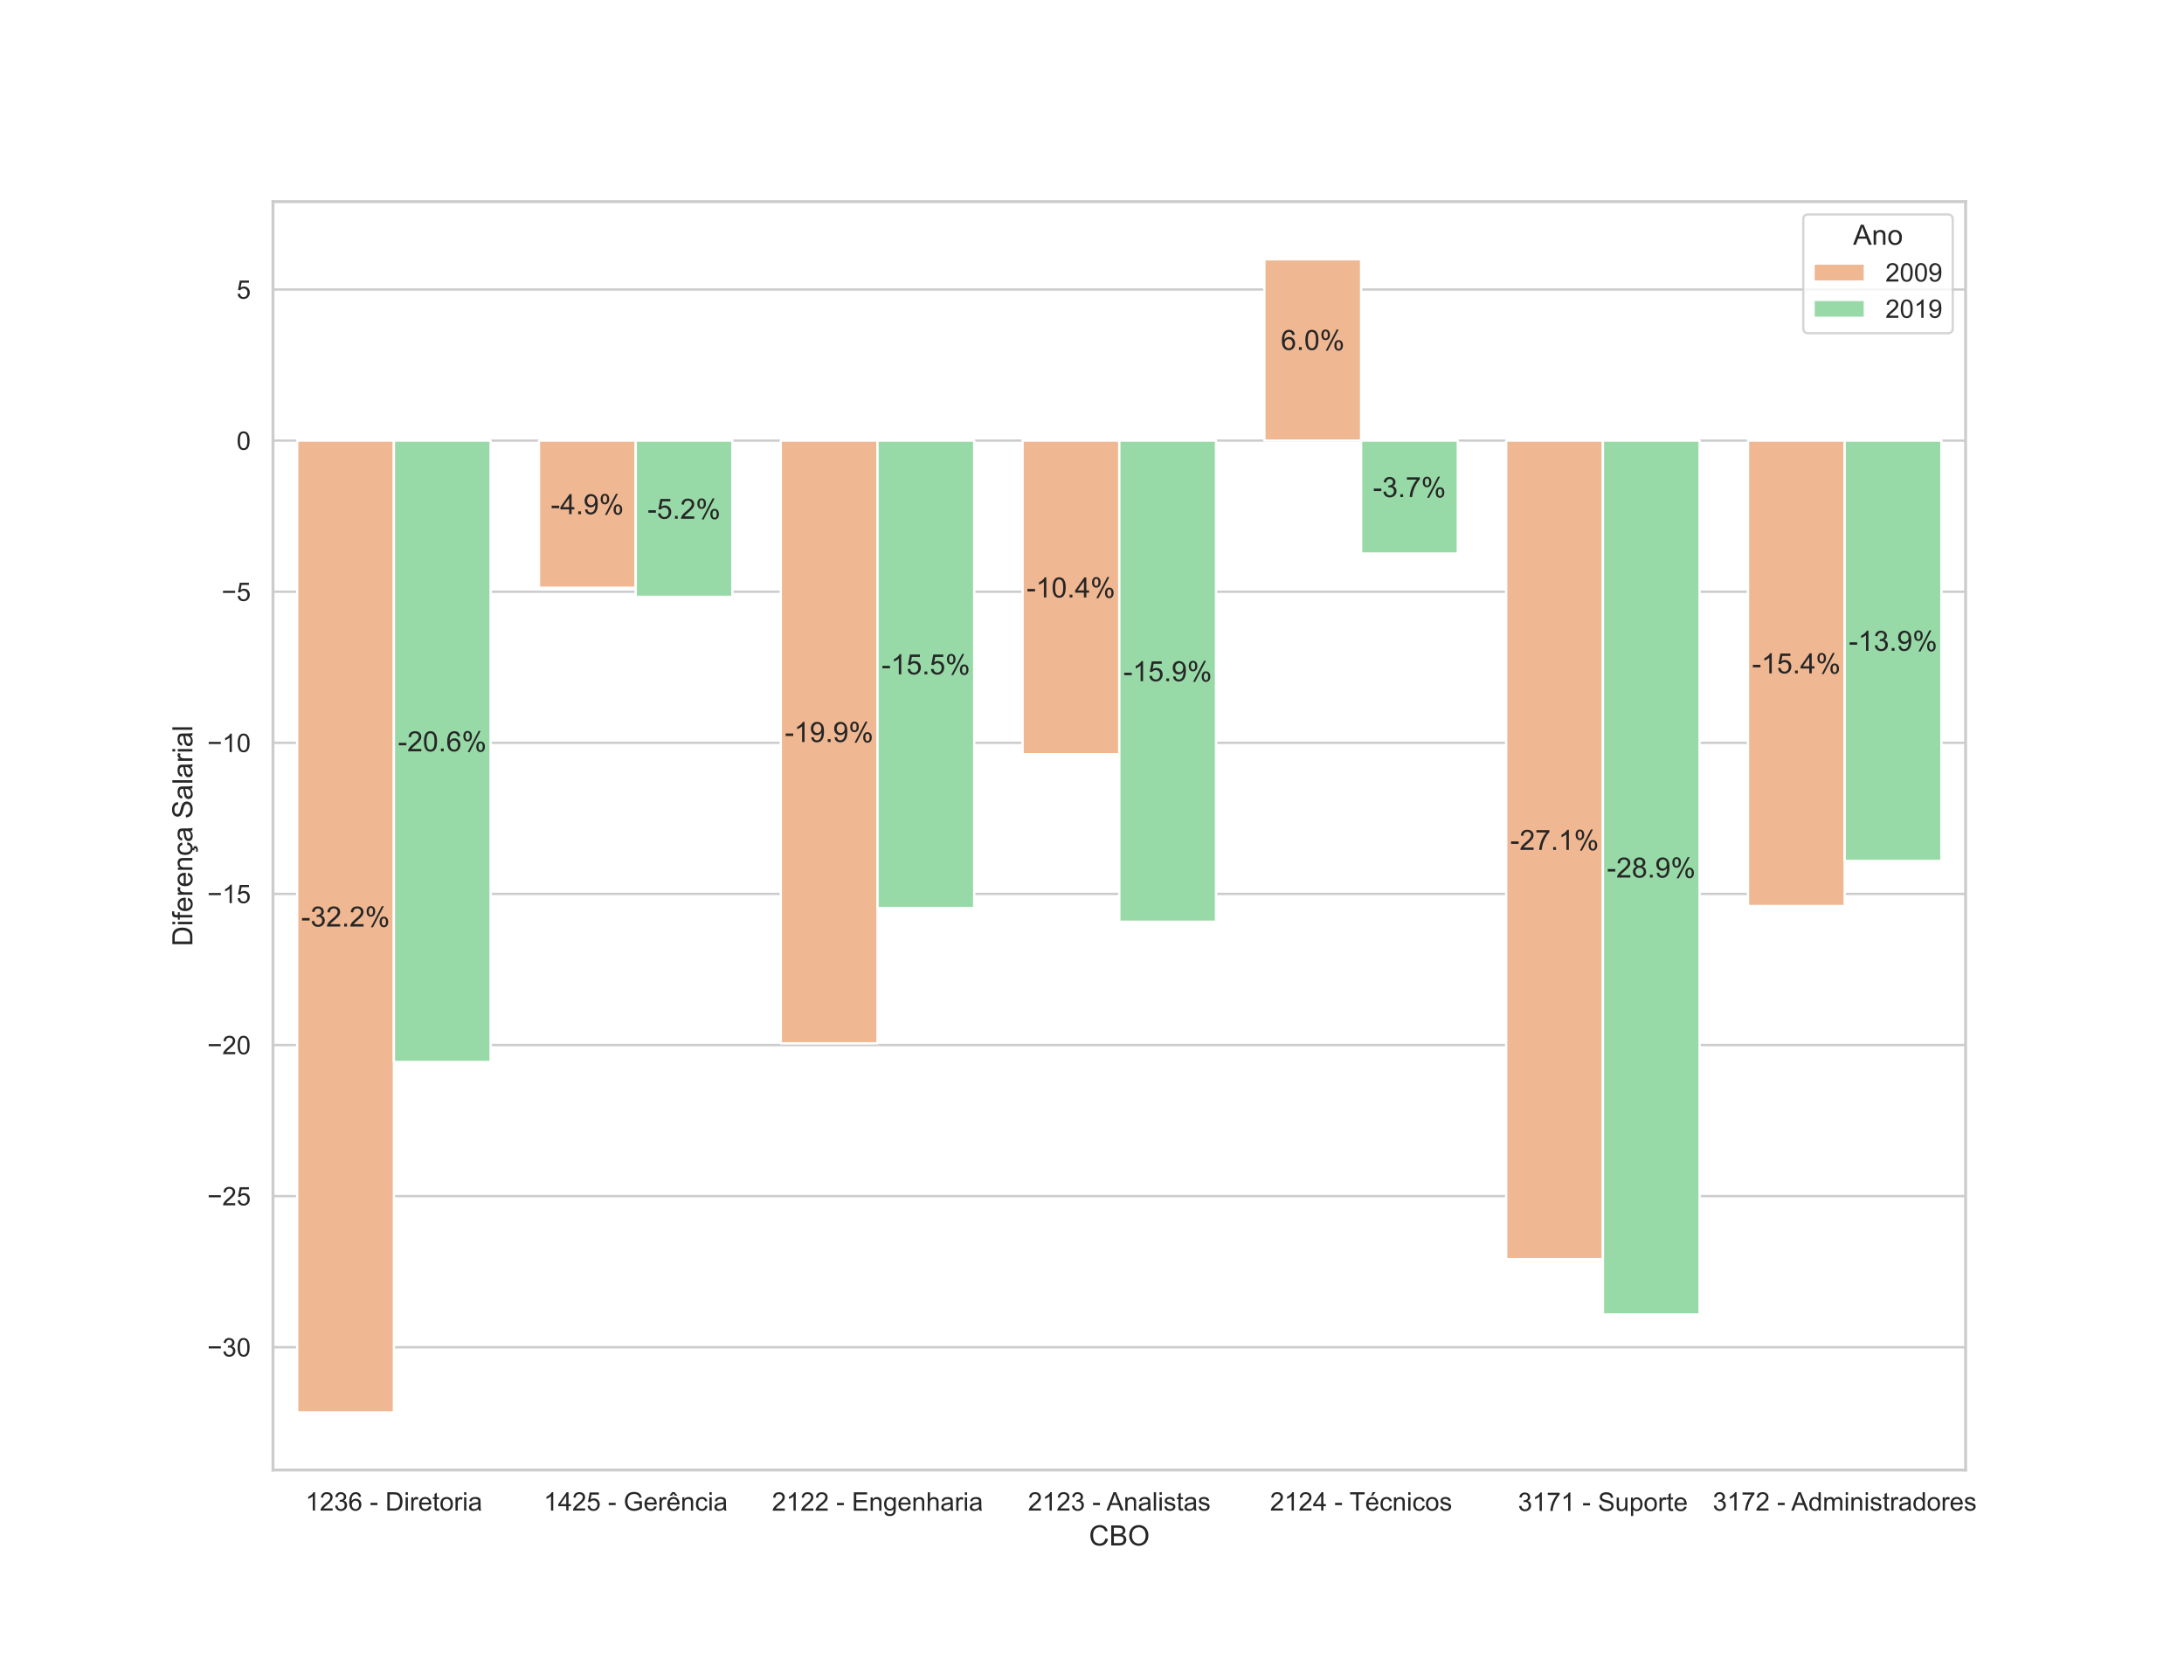 <?xml version="1.0" encoding="utf-8" standalone="no"?>
<!DOCTYPE svg PUBLIC "-//W3C//DTD SVG 1.1//EN"
  "http://www.w3.org/Graphics/SVG/1.1/DTD/svg11.dtd">
<!-- Created with matplotlib (https://matplotlib.org/) -->
<svg height="720pt" version="1.1" viewBox="0 0 936 720" width="936pt" xmlns="http://www.w3.org/2000/svg" xmlns:xlink="http://www.w3.org/1999/xlink">
 <defs>
  <style type="text/css">*{stroke-linecap:butt;stroke-linejoin:round;}</style>
 </defs>
 <g id="figure_1">
  <g id="patch_1">
   <path d="M 0 720 
L 936 720 
L 936 0 
L 0 0 
z
" style="fill:#ffffff;"/>
  </g>
  <g id="axes_1">
   <g id="patch_2">
    <path d="M 117 630 
L 842.4 630 
L 842.4 86.4 
L 117 86.4 
z
" style="fill:#ffffff;"/>
   </g>
   <g id="matplotlib.axis_1">
    <g id="xtick_1">
     <g id="text_1">
      <!-- 1236 - Diretoria -->
      <g style="fill:#262626;" transform="translate(130.911 647.374)scale(0.11 -0.11)">
       <defs>
        <path d="M 37.25 0 
L 28.469 0 
L 28.469 56 
Q 25.297 52.984 20.141 49.953 
Q 14.984 46.922 10.891 45.406 
L 10.891 53.906 
Q 18.266 57.375 23.781 62.297 
Q 29.297 67.234 31.594 71.875 
L 37.25 71.875 
z
" id="ArialMT-49"/>
        <path d="M 50.344 8.453 
L 50.344 0 
L 3.031 0 
Q 2.938 3.172 4.047 6.109 
Q 5.859 10.938 9.828 15.625 
Q 13.812 20.312 21.344 26.469 
Q 33.016 36.031 37.109 41.625 
Q 41.219 47.219 41.219 52.203 
Q 41.219 57.422 37.469 61 
Q 33.734 64.594 27.734 64.594 
Q 21.391 64.594 17.578 60.781 
Q 13.766 56.984 13.719 50.25 
L 4.688 51.172 
Q 5.609 61.281 11.656 66.578 
Q 17.719 71.875 27.938 71.875 
Q 38.234 71.875 44.234 66.156 
Q 50.25 60.453 50.25 52 
Q 50.25 47.703 48.484 43.547 
Q 46.734 39.406 42.656 34.812 
Q 38.578 30.219 29.109 22.219 
Q 21.188 15.578 18.938 13.203 
Q 16.703 10.844 15.234 8.453 
z
" id="ArialMT-50"/>
        <path d="M 4.203 18.891 
L 12.984 20.062 
Q 14.5 12.594 18.141 9.297 
Q 21.781 6 27 6 
Q 33.203 6 37.469 10.297 
Q 41.75 14.594 41.75 20.953 
Q 41.75 27 37.797 30.922 
Q 33.844 34.859 27.734 34.859 
Q 25.25 34.859 21.531 33.891 
L 22.516 41.609 
Q 23.391 41.5 23.922 41.5 
Q 29.547 41.5 34.031 44.422 
Q 38.531 47.359 38.531 53.469 
Q 38.531 58.297 35.25 61.469 
Q 31.984 64.656 26.812 64.656 
Q 21.688 64.656 18.266 61.422 
Q 14.844 58.203 13.875 51.766 
L 5.078 53.328 
Q 6.688 62.156 12.391 67.016 
Q 18.109 71.875 26.609 71.875 
Q 32.469 71.875 37.391 69.359 
Q 42.328 66.844 44.938 62.5 
Q 47.562 58.156 47.562 53.266 
Q 47.562 48.641 45.062 44.828 
Q 42.578 41.016 37.703 38.766 
Q 44.047 37.312 47.562 32.688 
Q 51.078 28.078 51.078 21.141 
Q 51.078 11.766 44.234 5.25 
Q 37.406 -1.266 26.953 -1.266 
Q 17.531 -1.266 11.297 4.344 
Q 5.078 9.969 4.203 18.891 
z
" id="ArialMT-51"/>
        <path d="M 49.75 54.047 
L 41.016 53.375 
Q 39.844 58.547 37.703 60.891 
Q 34.125 64.656 28.906 64.656 
Q 24.703 64.656 21.531 62.312 
Q 17.391 59.281 14.984 53.469 
Q 12.594 47.656 12.5 36.922 
Q 15.672 41.75 20.266 44.094 
Q 24.859 46.438 29.891 46.438 
Q 38.672 46.438 44.844 39.969 
Q 51.031 33.5 51.031 23.25 
Q 51.031 16.5 48.125 10.719 
Q 45.219 4.938 40.141 1.859 
Q 35.062 -1.219 28.609 -1.219 
Q 17.625 -1.219 10.688 6.859 
Q 3.766 14.938 3.766 33.5 
Q 3.766 54.25 11.422 63.672 
Q 18.109 71.875 29.438 71.875 
Q 37.891 71.875 43.281 67.141 
Q 48.688 62.406 49.75 54.047 
z
M 13.875 23.188 
Q 13.875 18.656 15.797 14.5 
Q 17.719 10.359 21.188 8.172 
Q 24.656 6 28.469 6 
Q 34.031 6 38.031 10.484 
Q 42.047 14.984 42.047 22.703 
Q 42.047 30.125 38.078 34.391 
Q 34.125 38.672 28.125 38.672 
Q 22.172 38.672 18.016 34.391 
Q 13.875 30.125 13.875 23.188 
z
" id="ArialMT-54"/>
        <path id="ArialMT-32"/>
        <path d="M 3.172 21.484 
L 3.172 30.328 
L 30.172 30.328 
L 30.172 21.484 
z
" id="ArialMT-45"/>
        <path d="M 7.719 0 
L 7.719 71.578 
L 32.375 71.578 
Q 40.719 71.578 45.125 70.562 
Q 51.266 69.141 55.609 65.438 
Q 61.281 60.641 64.078 53.188 
Q 66.891 45.75 66.891 36.188 
Q 66.891 28.031 64.984 21.734 
Q 63.094 15.438 60.109 11.297 
Q 57.125 7.172 53.578 4.797 
Q 50.047 2.438 45.047 1.219 
Q 40.047 0 33.547 0 
z
M 17.188 8.453 
L 32.469 8.453 
Q 39.547 8.453 43.578 9.766 
Q 47.609 11.078 50 13.484 
Q 53.375 16.844 55.25 22.531 
Q 57.125 28.219 57.125 36.328 
Q 57.125 47.562 53.438 53.594 
Q 49.75 59.625 44.484 61.672 
Q 40.672 63.141 32.234 63.141 
L 17.188 63.141 
z
" id="ArialMT-68"/>
        <path d="M 6.641 61.469 
L 6.641 71.578 
L 15.438 71.578 
L 15.438 61.469 
z
M 6.641 0 
L 6.641 51.859 
L 15.438 51.859 
L 15.438 0 
z
" id="ArialMT-105"/>
        <path d="M 6.5 0 
L 6.5 51.859 
L 14.406 51.859 
L 14.406 44 
Q 17.438 49.516 20 51.266 
Q 22.562 53.031 25.641 53.031 
Q 30.078 53.031 34.672 50.203 
L 31.641 42.047 
Q 28.422 43.953 25.203 43.953 
Q 22.312 43.953 20.016 42.219 
Q 17.719 40.484 16.75 37.406 
Q 15.281 32.719 15.281 27.156 
L 15.281 0 
z
" id="ArialMT-114"/>
        <path d="M 42.094 16.703 
L 51.172 15.578 
Q 49.031 7.625 43.219 3.219 
Q 37.406 -1.172 28.375 -1.172 
Q 17 -1.172 10.328 5.828 
Q 3.656 12.844 3.656 25.484 
Q 3.656 38.578 10.391 45.797 
Q 17.141 53.031 27.875 53.031 
Q 38.281 53.031 44.875 45.953 
Q 51.469 38.875 51.469 26.031 
Q 51.469 25.25 51.422 23.688 
L 12.75 23.688 
Q 13.234 15.141 17.578 10.594 
Q 21.922 6.062 28.422 6.062 
Q 33.25 6.062 36.672 8.594 
Q 40.094 11.141 42.094 16.703 
z
M 13.234 30.906 
L 42.188 30.906 
Q 41.609 37.453 38.875 40.719 
Q 34.672 45.797 27.984 45.797 
Q 21.922 45.797 17.797 41.75 
Q 13.672 37.703 13.234 30.906 
z
" id="ArialMT-101"/>
        <path d="M 25.781 7.859 
L 27.047 0.094 
Q 23.344 -0.688 20.406 -0.688 
Q 15.625 -0.688 12.984 0.828 
Q 10.359 2.344 9.281 4.812 
Q 8.203 7.281 8.203 15.188 
L 8.203 45.016 
L 1.766 45.016 
L 1.766 51.859 
L 8.203 51.859 
L 8.203 64.703 
L 16.938 69.969 
L 16.938 51.859 
L 25.781 51.859 
L 25.781 45.016 
L 16.938 45.016 
L 16.938 14.703 
Q 16.938 10.938 17.406 9.859 
Q 17.875 8.797 18.922 8.156 
Q 19.969 7.516 21.922 7.516 
Q 23.391 7.516 25.781 7.859 
z
" id="ArialMT-116"/>
        <path d="M 3.328 25.922 
Q 3.328 40.328 11.328 47.266 
Q 18.016 53.031 27.641 53.031 
Q 38.328 53.031 45.109 46.016 
Q 51.906 39.016 51.906 26.656 
Q 51.906 16.656 48.906 10.906 
Q 45.906 5.172 40.156 2 
Q 34.422 -1.172 27.641 -1.172 
Q 16.75 -1.172 10.031 5.812 
Q 3.328 12.797 3.328 25.922 
z
M 12.359 25.922 
Q 12.359 15.969 16.703 11.016 
Q 21.047 6.062 27.641 6.062 
Q 34.188 6.062 38.531 11.031 
Q 42.875 16.016 42.875 26.219 
Q 42.875 35.844 38.5 40.797 
Q 34.125 45.75 27.641 45.75 
Q 21.047 45.75 16.703 40.812 
Q 12.359 35.891 12.359 25.922 
z
" id="ArialMT-111"/>
        <path d="M 40.438 6.391 
Q 35.547 2.25 31.031 0.531 
Q 26.516 -1.172 21.344 -1.172 
Q 12.797 -1.172 8.203 3 
Q 3.609 7.172 3.609 13.672 
Q 3.609 17.484 5.344 20.625 
Q 7.078 23.781 9.891 25.688 
Q 12.703 27.594 16.219 28.562 
Q 18.797 29.25 24.031 29.891 
Q 34.672 31.156 39.703 32.906 
Q 39.75 34.719 39.75 35.203 
Q 39.75 40.578 37.25 42.781 
Q 33.891 45.75 27.25 45.75 
Q 21.047 45.75 18.094 43.578 
Q 15.141 41.406 13.719 35.891 
L 5.125 37.062 
Q 6.297 42.578 8.984 45.969 
Q 11.672 49.359 16.75 51.188 
Q 21.828 53.031 28.516 53.031 
Q 35.156 53.031 39.297 51.469 
Q 43.453 49.906 45.406 47.531 
Q 47.359 45.172 48.141 41.547 
Q 48.578 39.312 48.578 33.453 
L 48.578 21.734 
Q 48.578 9.469 49.141 6.219 
Q 49.703 2.984 51.375 0 
L 42.188 0 
Q 40.828 2.734 40.438 6.391 
z
M 39.703 26.031 
Q 34.906 24.078 25.344 22.703 
Q 19.922 21.922 17.672 20.938 
Q 15.438 19.969 14.203 18.094 
Q 12.984 16.219 12.984 13.922 
Q 12.984 10.406 15.641 8.062 
Q 18.312 5.719 23.438 5.719 
Q 28.516 5.719 32.469 7.938 
Q 36.422 10.156 38.281 14.016 
Q 39.703 17 39.703 22.797 
z
" id="ArialMT-97"/>
       </defs>
       <use xlink:href="#ArialMT-49"/>
       <use x="55.615" xlink:href="#ArialMT-50"/>
       <use x="111.23" xlink:href="#ArialMT-51"/>
       <use x="166.846" xlink:href="#ArialMT-54"/>
       <use x="222.461" xlink:href="#ArialMT-32"/>
       <use x="250.244" xlink:href="#ArialMT-45"/>
       <use x="283.545" xlink:href="#ArialMT-32"/>
       <use x="311.328" xlink:href="#ArialMT-68"/>
       <use x="383.545" xlink:href="#ArialMT-105"/>
       <use x="405.762" xlink:href="#ArialMT-114"/>
       <use x="439.062" xlink:href="#ArialMT-101"/>
       <use x="494.678" xlink:href="#ArialMT-116"/>
       <use x="522.461" xlink:href="#ArialMT-111"/>
       <use x="578.076" xlink:href="#ArialMT-114"/>
       <use x="611.377" xlink:href="#ArialMT-105"/>
       <use x="633.594" xlink:href="#ArialMT-97"/>
      </g>
     </g>
    </g>
    <g id="xtick_2">
     <g id="text_2">
      <!-- 1425 - Gerência -->
      <g style="fill:#262626;" transform="translate(233.006 647.374)scale(0.11 -0.11)">
       <defs>
        <path d="M 32.328 0 
L 32.328 17.141 
L 1.266 17.141 
L 1.266 25.203 
L 33.938 71.578 
L 41.109 71.578 
L 41.109 25.203 
L 50.781 25.203 
L 50.781 17.141 
L 41.109 17.141 
L 41.109 0 
z
M 32.328 25.203 
L 32.328 57.469 
L 9.906 25.203 
z
" id="ArialMT-52"/>
        <path d="M 4.156 18.75 
L 13.375 19.531 
Q 14.406 12.797 18.141 9.391 
Q 21.875 6 27.156 6 
Q 33.5 6 37.891 10.781 
Q 42.281 15.578 42.281 23.484 
Q 42.281 31 38.062 35.344 
Q 33.844 39.703 27 39.703 
Q 22.75 39.703 19.328 37.766 
Q 15.922 35.844 13.969 32.766 
L 5.719 33.844 
L 12.641 70.609 
L 48.25 70.609 
L 48.25 62.203 
L 19.672 62.203 
L 15.828 42.969 
Q 22.266 47.469 29.344 47.469 
Q 38.719 47.469 45.156 40.969 
Q 51.609 34.469 51.609 24.266 
Q 51.609 14.547 45.953 7.469 
Q 39.062 -1.219 27.156 -1.219 
Q 17.391 -1.219 11.203 4.25 
Q 5.031 9.719 4.156 18.75 
z
" id="ArialMT-53"/>
        <path d="M 41.219 28.078 
L 41.219 36.469 
L 71.531 36.531 
L 71.531 9.969 
Q 64.547 4.391 57.125 1.578 
Q 49.703 -1.219 41.891 -1.219 
Q 31.344 -1.219 22.719 3.297 
Q 14.109 7.812 9.719 16.359 
Q 5.328 24.906 5.328 35.453 
Q 5.328 45.906 9.688 54.953 
Q 14.062 64.016 22.266 68.406 
Q 30.469 72.797 41.156 72.797 
Q 48.922 72.797 55.188 70.281 
Q 61.469 67.781 65.031 63.281 
Q 68.609 58.797 70.453 51.562 
L 61.922 49.219 
Q 60.297 54.688 57.906 57.812 
Q 55.516 60.938 51.062 62.812 
Q 46.625 64.703 41.219 64.703 
Q 34.719 64.703 29.984 62.719 
Q 25.25 60.75 22.344 57.516 
Q 19.438 54.297 17.828 50.438 
Q 15.094 43.797 15.094 36.031 
Q 15.094 26.469 18.391 20.016 
Q 21.688 13.578 27.984 10.453 
Q 34.281 7.328 41.359 7.328 
Q 47.516 7.328 53.375 9.688 
Q 59.234 12.062 62.25 14.75 
L 62.25 28.078 
z
" id="ArialMT-71"/>
        <path d="M 42.094 16.703 
L 51.172 15.578 
Q 49.031 7.625 43.219 3.219 
Q 37.406 -1.172 28.375 -1.172 
Q 17 -1.172 10.328 5.828 
Q 3.656 12.844 3.656 25.484 
Q 3.656 38.578 10.391 45.797 
Q 17.141 53.031 27.875 53.031 
Q 38.281 53.031 44.875 45.953 
Q 51.469 38.875 51.469 26.031 
Q 51.469 25.25 51.422 23.688 
L 12.75 23.688 
Q 13.234 15.141 17.578 10.594 
Q 21.922 6.062 28.422 6.062 
Q 33.25 6.062 36.672 8.594 
Q 40.094 11.141 42.094 16.703 
z
M 13.234 30.906 
L 42.188 30.906 
Q 41.609 37.453 38.875 40.719 
Q 34.672 45.797 27.984 45.797 
Q 21.922 45.797 17.797 41.75 
Q 13.672 37.703 13.234 30.906 
z
M 27.688 66.609 
L 22.172 58.297 
L 12.109 58.297 
L 22.656 71.969 
L 32.031 71.969 
L 43.016 58.297 
L 33.062 58.297 
z
" id="ArialMT-234"/>
        <path d="M 6.594 0 
L 6.594 51.859 
L 14.5 51.859 
L 14.5 44.484 
Q 20.219 53.031 31 53.031 
Q 35.688 53.031 39.625 51.344 
Q 43.562 49.656 45.516 46.922 
Q 47.469 44.188 48.25 40.438 
Q 48.734 37.984 48.734 31.891 
L 48.734 0 
L 39.938 0 
L 39.938 31.547 
Q 39.938 36.922 38.906 39.578 
Q 37.891 42.234 35.281 43.812 
Q 32.672 45.406 29.156 45.406 
Q 23.531 45.406 19.453 41.844 
Q 15.375 38.281 15.375 28.328 
L 15.375 0 
z
" id="ArialMT-110"/>
        <path d="M 40.438 19 
L 49.078 17.875 
Q 47.656 8.938 41.812 3.875 
Q 35.984 -1.172 27.484 -1.172 
Q 16.844 -1.172 10.375 5.781 
Q 3.906 12.75 3.906 25.734 
Q 3.906 34.125 6.688 40.422 
Q 9.469 46.734 15.156 49.875 
Q 20.844 53.031 27.547 53.031 
Q 35.984 53.031 41.359 48.75 
Q 46.734 44.484 48.25 36.625 
L 39.703 35.297 
Q 38.484 40.531 35.375 43.156 
Q 32.281 45.797 27.875 45.797 
Q 21.234 45.797 17.078 41.031 
Q 12.938 36.281 12.938 25.984 
Q 12.938 15.531 16.938 10.797 
Q 20.953 6.062 27.391 6.062 
Q 32.562 6.062 36.031 9.234 
Q 39.5 12.406 40.438 19 
z
" id="ArialMT-99"/>
       </defs>
       <use xlink:href="#ArialMT-49"/>
       <use x="55.615" xlink:href="#ArialMT-52"/>
       <use x="111.23" xlink:href="#ArialMT-50"/>
       <use x="166.846" xlink:href="#ArialMT-53"/>
       <use x="222.461" xlink:href="#ArialMT-32"/>
       <use x="250.244" xlink:href="#ArialMT-45"/>
       <use x="283.545" xlink:href="#ArialMT-32"/>
       <use x="311.328" xlink:href="#ArialMT-71"/>
       <use x="389.111" xlink:href="#ArialMT-101"/>
       <use x="444.727" xlink:href="#ArialMT-114"/>
       <use x="478.027" xlink:href="#ArialMT-234"/>
       <use x="533.643" xlink:href="#ArialMT-110"/>
       <use x="589.258" xlink:href="#ArialMT-99"/>
       <use x="639.258" xlink:href="#ArialMT-105"/>
       <use x="661.475" xlink:href="#ArialMT-97"/>
      </g>
     </g>
    </g>
    <g id="xtick_3">
     <g id="text_3">
      <!-- 2122 - Engenharia -->
      <g style="fill:#262626;" transform="translate(330.818 647.406)scale(0.11 -0.11)">
       <defs>
        <path d="M 7.906 0 
L 7.906 71.578 
L 59.672 71.578 
L 59.672 63.141 
L 17.391 63.141 
L 17.391 41.219 
L 56.984 41.219 
L 56.984 32.812 
L 17.391 32.812 
L 17.391 8.453 
L 61.328 8.453 
L 61.328 0 
z
" id="ArialMT-69"/>
        <path d="M 4.984 -4.297 
L 13.531 -5.562 
Q 14.062 -9.516 16.5 -11.328 
Q 19.781 -13.766 25.438 -13.766 
Q 31.547 -13.766 34.859 -11.328 
Q 38.188 -8.891 39.359 -4.5 
Q 40.047 -1.812 39.984 6.781 
Q 34.234 0 25.641 0 
Q 14.938 0 9.078 7.719 
Q 3.219 15.438 3.219 26.219 
Q 3.219 33.641 5.906 39.906 
Q 8.594 46.188 13.688 49.609 
Q 18.797 53.031 25.688 53.031 
Q 34.859 53.031 40.828 45.609 
L 40.828 51.859 
L 48.922 51.859 
L 48.922 7.031 
Q 48.922 -5.078 46.453 -10.125 
Q 44 -15.188 38.641 -18.109 
Q 33.297 -21.047 25.484 -21.047 
Q 16.219 -21.047 10.5 -16.875 
Q 4.781 -12.703 4.984 -4.297 
z
M 12.25 26.859 
Q 12.25 16.656 16.297 11.969 
Q 20.359 7.281 26.469 7.281 
Q 32.516 7.281 36.609 11.938 
Q 40.719 16.609 40.719 26.562 
Q 40.719 36.078 36.5 40.906 
Q 32.281 45.75 26.312 45.75 
Q 20.453 45.75 16.344 40.984 
Q 12.25 36.234 12.25 26.859 
z
" id="ArialMT-103"/>
        <path d="M 6.594 0 
L 6.594 71.578 
L 15.375 71.578 
L 15.375 45.906 
Q 21.531 53.031 30.906 53.031 
Q 36.672 53.031 40.922 50.75 
Q 45.172 48.484 47 44.484 
Q 48.828 40.484 48.828 32.859 
L 48.828 0 
L 40.047 0 
L 40.047 32.859 
Q 40.047 39.453 37.188 42.453 
Q 34.328 45.453 29.109 45.453 
Q 25.203 45.453 21.75 43.422 
Q 18.312 41.406 16.844 37.938 
Q 15.375 34.469 15.375 28.375 
L 15.375 0 
z
" id="ArialMT-104"/>
       </defs>
       <use xlink:href="#ArialMT-50"/>
       <use x="55.615" xlink:href="#ArialMT-49"/>
       <use x="111.23" xlink:href="#ArialMT-50"/>
       <use x="166.846" xlink:href="#ArialMT-50"/>
       <use x="222.461" xlink:href="#ArialMT-32"/>
       <use x="250.244" xlink:href="#ArialMT-45"/>
       <use x="283.545" xlink:href="#ArialMT-32"/>
       <use x="311.328" xlink:href="#ArialMT-69"/>
       <use x="378.027" xlink:href="#ArialMT-110"/>
       <use x="433.643" xlink:href="#ArialMT-103"/>
       <use x="489.258" xlink:href="#ArialMT-101"/>
       <use x="544.873" xlink:href="#ArialMT-110"/>
       <use x="600.488" xlink:href="#ArialMT-104"/>
       <use x="656.104" xlink:href="#ArialMT-97"/>
       <use x="711.719" xlink:href="#ArialMT-114"/>
       <use x="745.02" xlink:href="#ArialMT-105"/>
       <use x="767.236" xlink:href="#ArialMT-97"/>
      </g>
     </g>
    </g>
    <g id="xtick_4">
     <g id="text_4">
      <!-- 2123 - Analistas -->
      <g style="fill:#262626;" transform="translate(440.565 647.374)scale(0.11 -0.11)">
       <defs>
        <path d="M -0.141 0 
L 27.344 71.578 
L 37.547 71.578 
L 66.844 0 
L 56.062 0 
L 47.703 21.688 
L 17.781 21.688 
L 9.906 0 
z
M 20.516 29.391 
L 44.781 29.391 
L 37.312 49.219 
Q 33.891 58.25 32.234 64.062 
Q 30.859 57.172 28.375 50.391 
z
" id="ArialMT-65"/>
        <path d="M 6.391 0 
L 6.391 71.578 
L 15.188 71.578 
L 15.188 0 
z
" id="ArialMT-108"/>
        <path d="M 3.078 15.484 
L 11.766 16.844 
Q 12.5 11.625 15.844 8.844 
Q 19.188 6.062 25.203 6.062 
Q 31.25 6.062 34.172 8.516 
Q 37.109 10.984 37.109 14.312 
Q 37.109 17.281 34.516 19 
Q 32.719 20.172 25.531 21.969 
Q 15.875 24.422 12.141 26.203 
Q 8.406 27.984 6.469 31.125 
Q 4.547 34.281 4.547 38.094 
Q 4.547 41.547 6.125 44.5 
Q 7.719 47.469 10.453 49.422 
Q 12.5 50.922 16.031 51.969 
Q 19.578 53.031 23.641 53.031 
Q 29.734 53.031 34.344 51.266 
Q 38.969 49.516 41.156 46.5 
Q 43.359 43.5 44.188 38.484 
L 35.594 37.312 
Q 35.016 41.312 32.203 43.547 
Q 29.391 45.797 24.266 45.797 
Q 18.219 45.797 15.625 43.797 
Q 13.031 41.797 13.031 39.109 
Q 13.031 37.406 14.109 36.031 
Q 15.188 34.625 17.484 33.688 
Q 18.797 33.203 25.25 31.453 
Q 34.578 28.953 38.25 27.359 
Q 41.938 25.781 44.031 22.75 
Q 46.141 19.734 46.141 15.234 
Q 46.141 10.844 43.578 6.953 
Q 41.016 3.078 36.172 0.953 
Q 31.344 -1.172 25.25 -1.172 
Q 15.141 -1.172 9.844 3.031 
Q 4.547 7.234 3.078 15.484 
z
" id="ArialMT-115"/>
       </defs>
       <use xlink:href="#ArialMT-50"/>
       <use x="55.615" xlink:href="#ArialMT-49"/>
       <use x="111.23" xlink:href="#ArialMT-50"/>
       <use x="166.846" xlink:href="#ArialMT-51"/>
       <use x="222.461" xlink:href="#ArialMT-32"/>
       <use x="250.244" xlink:href="#ArialMT-45"/>
       <use x="283.545" xlink:href="#ArialMT-32"/>
       <use x="305.828" xlink:href="#ArialMT-65"/>
       <use x="372.527" xlink:href="#ArialMT-110"/>
       <use x="428.143" xlink:href="#ArialMT-97"/>
       <use x="483.758" xlink:href="#ArialMT-108"/>
       <use x="505.975" xlink:href="#ArialMT-105"/>
       <use x="528.191" xlink:href="#ArialMT-115"/>
       <use x="578.191" xlink:href="#ArialMT-116"/>
       <use x="605.975" xlink:href="#ArialMT-97"/>
       <use x="661.59" xlink:href="#ArialMT-115"/>
      </g>
     </g>
    </g>
    <g id="xtick_5">
     <g id="text_5">
      <!-- 2124 - Técnicos -->
      <g style="fill:#262626;" transform="translate(544.297 647.374)scale(0.11 -0.11)">
       <defs>
        <path d="M 25.922 0 
L 25.922 63.141 
L 2.344 63.141 
L 2.344 71.578 
L 59.078 71.578 
L 59.078 63.141 
L 35.406 63.141 
L 35.406 0 
z
" id="ArialMT-84"/>
        <path d="M 42.094 16.703 
L 51.172 15.578 
Q 49.031 7.625 43.219 3.219 
Q 37.406 -1.172 28.375 -1.172 
Q 17 -1.172 10.328 5.828 
Q 3.656 12.844 3.656 25.484 
Q 3.656 38.578 10.391 45.797 
Q 17.141 53.031 27.875 53.031 
Q 38.281 53.031 44.875 45.953 
Q 51.469 38.875 51.469 26.031 
Q 51.469 25.25 51.422 23.688 
L 12.75 23.688 
Q 13.234 15.141 17.578 10.594 
Q 21.922 6.062 28.422 6.062 
Q 33.25 6.062 36.672 8.594 
Q 40.094 11.141 42.094 16.703 
z
M 13.234 30.906 
L 42.188 30.906 
Q 41.609 37.453 38.875 40.719 
Q 34.672 45.797 27.984 45.797 
Q 21.922 45.797 17.797 41.75 
Q 13.672 37.703 13.234 30.906 
z
M 22.703 58.297 
L 29.203 71.969 
L 40.719 71.969 
L 29.984 58.297 
z
" id="ArialMT-233"/>
       </defs>
       <use xlink:href="#ArialMT-50"/>
       <use x="55.615" xlink:href="#ArialMT-49"/>
       <use x="111.23" xlink:href="#ArialMT-50"/>
       <use x="166.846" xlink:href="#ArialMT-52"/>
       <use x="222.461" xlink:href="#ArialMT-32"/>
       <use x="250.244" xlink:href="#ArialMT-45"/>
       <use x="283.545" xlink:href="#ArialMT-32"/>
       <use x="309.578" xlink:href="#ArialMT-84"/>
       <use x="370.662" xlink:href="#ArialMT-233"/>
       <use x="426.277" xlink:href="#ArialMT-99"/>
       <use x="476.277" xlink:href="#ArialMT-110"/>
       <use x="531.893" xlink:href="#ArialMT-105"/>
       <use x="554.109" xlink:href="#ArialMT-99"/>
       <use x="604.109" xlink:href="#ArialMT-111"/>
       <use x="659.725" xlink:href="#ArialMT-115"/>
      </g>
     </g>
    </g>
    <g id="xtick_6">
     <g id="text_6">
      <!-- 3171 - Suporte -->
      <g style="fill:#262626;" transform="translate(650.574 647.508)scale(0.11 -0.11)">
       <defs>
        <path d="M 4.734 62.203 
L 4.734 70.656 
L 51.078 70.656 
L 51.078 63.812 
Q 44.234 56.547 37.516 44.484 
Q 30.812 32.422 27.156 19.672 
Q 24.516 10.688 23.781 0 
L 14.75 0 
Q 14.891 8.453 18.062 20.406 
Q 21.234 32.375 27.172 43.484 
Q 33.109 54.594 39.797 62.203 
z
" id="ArialMT-55"/>
        <path d="M 4.5 23 
L 13.422 23.781 
Q 14.062 18.406 16.375 14.969 
Q 18.703 11.531 23.578 9.406 
Q 28.469 7.281 34.578 7.281 
Q 39.984 7.281 44.141 8.891 
Q 48.297 10.5 50.312 13.297 
Q 52.344 16.109 52.344 19.438 
Q 52.344 22.797 50.391 25.312 
Q 48.438 27.828 43.953 29.547 
Q 41.062 30.672 31.203 33.031 
Q 21.344 35.406 17.391 37.5 
Q 12.25 40.188 9.734 44.156 
Q 7.234 48.141 7.234 53.078 
Q 7.234 58.5 10.297 63.203 
Q 13.375 67.922 19.281 70.359 
Q 25.203 72.797 32.422 72.797 
Q 40.375 72.797 46.453 70.234 
Q 52.547 67.672 55.812 62.688 
Q 59.078 57.719 59.328 51.422 
L 50.25 50.734 
Q 49.516 57.516 45.281 60.984 
Q 41.062 64.453 32.812 64.453 
Q 24.219 64.453 20.281 61.297 
Q 16.359 58.156 16.359 53.719 
Q 16.359 49.859 19.141 47.359 
Q 21.875 44.875 33.422 42.266 
Q 44.969 39.656 49.266 37.703 
Q 55.516 34.812 58.484 30.391 
Q 61.469 25.984 61.469 20.219 
Q 61.469 14.5 58.203 9.438 
Q 54.938 4.391 48.797 1.578 
Q 42.672 -1.219 35.016 -1.219 
Q 25.297 -1.219 18.719 1.609 
Q 12.156 4.438 8.422 10.125 
Q 4.688 15.828 4.5 23 
z
" id="ArialMT-83"/>
        <path d="M 40.578 0 
L 40.578 7.625 
Q 34.516 -1.172 24.125 -1.172 
Q 19.531 -1.172 15.547 0.578 
Q 11.578 2.344 9.641 5 
Q 7.719 7.672 6.938 11.531 
Q 6.391 14.109 6.391 19.734 
L 6.391 51.859 
L 15.188 51.859 
L 15.188 23.094 
Q 15.188 16.219 15.719 13.812 
Q 16.547 10.359 19.234 8.375 
Q 21.922 6.391 25.875 6.391 
Q 29.828 6.391 33.297 8.422 
Q 36.766 10.453 38.203 13.938 
Q 39.656 17.438 39.656 24.078 
L 39.656 51.859 
L 48.438 51.859 
L 48.438 0 
z
" id="ArialMT-117"/>
        <path d="M 6.594 -19.875 
L 6.594 51.859 
L 14.594 51.859 
L 14.594 45.125 
Q 17.438 49.078 21 51.047 
Q 24.562 53.031 29.641 53.031 
Q 36.281 53.031 41.359 49.609 
Q 46.438 46.188 49.016 39.953 
Q 51.609 33.734 51.609 26.312 
Q 51.609 18.359 48.75 11.984 
Q 45.906 5.609 40.453 2.219 
Q 35.016 -1.172 29 -1.172 
Q 24.609 -1.172 21.109 0.688 
Q 17.625 2.547 15.375 5.375 
L 15.375 -19.875 
z
M 14.547 25.641 
Q 14.547 15.625 18.594 10.844 
Q 22.656 6.062 28.422 6.062 
Q 34.281 6.062 38.453 11.016 
Q 42.625 15.969 42.625 26.375 
Q 42.625 36.281 38.547 41.203 
Q 34.469 46.141 28.812 46.141 
Q 23.188 46.141 18.859 40.891 
Q 14.547 35.641 14.547 25.641 
z
" id="ArialMT-112"/>
       </defs>
       <use xlink:href="#ArialMT-51"/>
       <use x="55.615" xlink:href="#ArialMT-49"/>
       <use x="111.23" xlink:href="#ArialMT-55"/>
       <use x="166.846" xlink:href="#ArialMT-49"/>
       <use x="222.461" xlink:href="#ArialMT-32"/>
       <use x="250.244" xlink:href="#ArialMT-45"/>
       <use x="283.545" xlink:href="#ArialMT-32"/>
       <use x="311.328" xlink:href="#ArialMT-83"/>
       <use x="378.027" xlink:href="#ArialMT-117"/>
       <use x="433.643" xlink:href="#ArialMT-112"/>
       <use x="489.258" xlink:href="#ArialMT-111"/>
       <use x="544.873" xlink:href="#ArialMT-114"/>
       <use x="578.174" xlink:href="#ArialMT-116"/>
       <use x="605.957" xlink:href="#ArialMT-101"/>
      </g>
     </g>
    </g>
    <g id="xtick_7">
     <g id="text_7">
      <!-- 3172 - Administradores -->
      <g style="fill:#262626;" transform="translate(734.031 647.374)scale(0.11 -0.11)">
       <defs>
        <path d="M 40.234 0 
L 40.234 6.547 
Q 35.297 -1.172 25.734 -1.172 
Q 19.531 -1.172 14.328 2.25 
Q 9.125 5.672 6.266 11.797 
Q 3.422 17.922 3.422 25.875 
Q 3.422 33.641 6 39.969 
Q 8.594 46.297 13.766 49.656 
Q 18.953 53.031 25.344 53.031 
Q 30.031 53.031 33.688 51.047 
Q 37.359 49.078 39.656 45.906 
L 39.656 71.578 
L 48.391 71.578 
L 48.391 0 
z
M 12.453 25.875 
Q 12.453 15.922 16.641 10.984 
Q 20.844 6.062 26.562 6.062 
Q 32.328 6.062 36.344 10.766 
Q 40.375 15.484 40.375 25.141 
Q 40.375 35.797 36.266 40.766 
Q 32.172 45.75 26.172 45.75 
Q 20.312 45.75 16.375 40.969 
Q 12.453 36.188 12.453 25.875 
z
" id="ArialMT-100"/>
        <path d="M 6.594 0 
L 6.594 51.859 
L 14.453 51.859 
L 14.453 44.578 
Q 16.891 48.391 20.938 50.703 
Q 25 53.031 30.172 53.031 
Q 35.938 53.031 39.625 50.641 
Q 43.312 48.25 44.828 43.953 
Q 50.984 53.031 60.844 53.031 
Q 68.562 53.031 72.703 48.75 
Q 76.859 44.484 76.859 35.594 
L 76.859 0 
L 68.109 0 
L 68.109 32.672 
Q 68.109 37.938 67.25 40.25 
Q 66.406 42.578 64.156 43.984 
Q 61.922 45.406 58.891 45.406 
Q 53.422 45.406 49.797 41.766 
Q 46.188 38.141 46.188 30.125 
L 46.188 0 
L 37.406 0 
L 37.406 33.688 
Q 37.406 39.547 35.25 42.469 
Q 33.109 45.406 28.219 45.406 
Q 24.516 45.406 21.359 43.453 
Q 18.219 41.5 16.797 37.734 
Q 15.375 33.984 15.375 26.906 
L 15.375 0 
z
" id="ArialMT-109"/>
       </defs>
       <use xlink:href="#ArialMT-51"/>
       <use x="55.615" xlink:href="#ArialMT-49"/>
       <use x="111.23" xlink:href="#ArialMT-55"/>
       <use x="166.846" xlink:href="#ArialMT-50"/>
       <use x="222.461" xlink:href="#ArialMT-32"/>
       <use x="250.244" xlink:href="#ArialMT-45"/>
       <use x="283.545" xlink:href="#ArialMT-32"/>
       <use x="305.828" xlink:href="#ArialMT-65"/>
       <use x="372.527" xlink:href="#ArialMT-100"/>
       <use x="428.143" xlink:href="#ArialMT-109"/>
       <use x="511.443" xlink:href="#ArialMT-105"/>
       <use x="533.66" xlink:href="#ArialMT-110"/>
       <use x="589.275" xlink:href="#ArialMT-105"/>
       <use x="611.492" xlink:href="#ArialMT-115"/>
       <use x="661.492" xlink:href="#ArialMT-116"/>
       <use x="689.275" xlink:href="#ArialMT-114"/>
       <use x="722.576" xlink:href="#ArialMT-97"/>
       <use x="778.191" xlink:href="#ArialMT-100"/>
       <use x="833.807" xlink:href="#ArialMT-111"/>
       <use x="889.422" xlink:href="#ArialMT-114"/>
       <use x="922.723" xlink:href="#ArialMT-101"/>
       <use x="978.338" xlink:href="#ArialMT-115"/>
      </g>
     </g>
    </g>
    <g id="text_8">
     <!-- CBO -->
     <g style="fill:#262626;" transform="translate(466.698 662.311)scale(0.12 -0.12)">
      <defs>
       <path d="M 58.797 25.094 
L 68.266 22.703 
Q 65.281 11.031 57.547 4.906 
Q 49.812 -1.219 38.625 -1.219 
Q 27.047 -1.219 19.797 3.484 
Q 12.547 8.203 8.766 17.141 
Q 4.984 26.078 4.984 36.328 
Q 4.984 47.516 9.25 55.828 
Q 13.531 64.156 21.406 68.469 
Q 29.297 72.797 38.766 72.797 
Q 49.516 72.797 56.828 67.328 
Q 64.156 61.859 67.047 51.953 
L 57.719 49.75 
Q 55.219 57.562 50.484 61.125 
Q 45.75 64.703 38.578 64.703 
Q 30.328 64.703 24.781 60.734 
Q 19.234 56.781 16.984 50.109 
Q 14.75 43.453 14.75 36.375 
Q 14.75 27.25 17.406 20.438 
Q 20.062 13.625 25.672 10.25 
Q 31.297 6.891 37.844 6.891 
Q 45.797 6.891 51.312 11.469 
Q 56.844 16.062 58.797 25.094 
z
" id="ArialMT-67"/>
       <path d="M 7.328 0 
L 7.328 71.578 
L 34.188 71.578 
Q 42.391 71.578 47.344 69.406 
Q 52.297 67.234 55.094 62.719 
Q 57.906 58.203 57.906 53.266 
Q 57.906 48.688 55.422 44.625 
Q 52.938 40.578 47.906 38.094 
Q 54.391 36.188 57.875 31.594 
Q 61.375 27 61.375 20.75 
Q 61.375 15.719 59.25 11.391 
Q 57.125 7.078 54 4.734 
Q 50.875 2.391 46.156 1.188 
Q 41.453 0 34.625 0 
z
M 16.797 41.5 
L 32.281 41.5 
Q 38.578 41.5 41.312 42.328 
Q 44.922 43.406 46.75 45.891 
Q 48.578 48.391 48.578 52.156 
Q 48.578 55.719 46.875 58.422 
Q 45.172 61.141 41.984 62.141 
Q 38.812 63.141 31.109 63.141 
L 16.797 63.141 
z
M 16.797 8.453 
L 34.625 8.453 
Q 39.203 8.453 41.062 8.797 
Q 44.344 9.375 46.531 10.734 
Q 48.734 12.109 50.141 14.719 
Q 51.562 17.328 51.562 20.75 
Q 51.562 24.75 49.516 27.703 
Q 47.469 30.672 43.828 31.859 
Q 40.188 33.062 33.344 33.062 
L 16.797 33.062 
z
" id="ArialMT-66"/>
       <path d="M 4.828 34.859 
Q 4.828 52.688 14.391 62.766 
Q 23.969 72.859 39.109 72.859 
Q 49.031 72.859 56.984 68.109 
Q 64.938 63.375 69.109 54.906 
Q 73.297 46.438 73.297 35.688 
Q 73.297 24.812 68.891 16.219 
Q 64.5 7.625 56.438 3.203 
Q 48.391 -1.219 39.062 -1.219 
Q 28.953 -1.219 20.984 3.656 
Q 13.031 8.547 8.922 16.984 
Q 4.828 25.438 4.828 34.859 
z
M 14.594 34.719 
Q 14.594 21.781 21.547 14.328 
Q 28.516 6.891 39.016 6.891 
Q 49.703 6.891 56.609 14.406 
Q 63.531 21.922 63.531 35.75 
Q 63.531 44.484 60.578 51 
Q 57.625 57.516 51.922 61.109 
Q 46.234 64.703 39.156 64.703 
Q 29.109 64.703 21.844 57.781 
Q 14.594 50.875 14.594 34.719 
z
" id="ArialMT-79"/>
      </defs>
      <use xlink:href="#ArialMT-67"/>
      <use x="72.217" xlink:href="#ArialMT-66"/>
      <use x="138.916" xlink:href="#ArialMT-79"/>
     </g>
    </g>
   </g>
   <g id="matplotlib.axis_2">
    <g id="ytick_1">
     <g id="line2d_1">
      <path clip-path="url(#pfd3db210b5)" d="M 117 577.362 
L 842.4 577.362 
" style="fill:none;stroke:#cccccc;stroke-linecap:round;"/>
     </g>
     <g id="text_9">
      <!-- −30 -->
      <g style="fill:#262626;" transform="translate(88.841 581.299)scale(0.11 -0.11)">
       <defs>
        <path d="M 52.828 31.203 
L 5.562 31.203 
L 5.562 39.406 
L 52.828 39.406 
z
" id="ArialMT-8722"/>
        <path d="M 4.156 35.297 
Q 4.156 48 6.766 55.734 
Q 9.375 63.484 14.516 67.672 
Q 19.672 71.875 27.484 71.875 
Q 33.25 71.875 37.594 69.547 
Q 41.938 67.234 44.766 62.859 
Q 47.609 58.5 49.219 52.219 
Q 50.828 45.953 50.828 35.297 
Q 50.828 22.703 48.234 14.969 
Q 45.656 7.234 40.5 3 
Q 35.359 -1.219 27.484 -1.219 
Q 17.141 -1.219 11.234 6.203 
Q 4.156 15.141 4.156 35.297 
z
M 13.188 35.297 
Q 13.188 17.672 17.312 11.828 
Q 21.438 6 27.484 6 
Q 33.547 6 37.672 11.859 
Q 41.797 17.719 41.797 35.297 
Q 41.797 52.984 37.672 58.781 
Q 33.547 64.594 27.391 64.594 
Q 21.344 64.594 17.719 59.469 
Q 13.188 52.938 13.188 35.297 
z
" id="ArialMT-48"/>
       </defs>
       <use xlink:href="#ArialMT-8722"/>
       <use x="58.398" xlink:href="#ArialMT-51"/>
       <use x="114.014" xlink:href="#ArialMT-48"/>
      </g>
     </g>
    </g>
    <g id="ytick_2">
     <g id="line2d_2">
      <path clip-path="url(#pfd3db210b5)" d="M 117 512.607 
L 842.4 512.607 
" style="fill:none;stroke:#cccccc;stroke-linecap:round;"/>
     </g>
     <g id="text_10">
      <!-- −25 -->
      <g style="fill:#262626;" transform="translate(88.841 516.543)scale(0.11 -0.11)">
       <use xlink:href="#ArialMT-8722"/>
       <use x="58.398" xlink:href="#ArialMT-50"/>
       <use x="114.014" xlink:href="#ArialMT-53"/>
      </g>
     </g>
    </g>
    <g id="ytick_3">
     <g id="line2d_3">
      <path clip-path="url(#pfd3db210b5)" d="M 117 447.851 
L 842.4 447.851 
" style="fill:none;stroke:#cccccc;stroke-linecap:round;"/>
     </g>
     <g id="text_11">
      <!-- −20 -->
      <g style="fill:#262626;" transform="translate(88.841 451.788)scale(0.11 -0.11)">
       <use xlink:href="#ArialMT-8722"/>
       <use x="58.398" xlink:href="#ArialMT-50"/>
       <use x="114.014" xlink:href="#ArialMT-48"/>
      </g>
     </g>
    </g>
    <g id="ytick_4">
     <g id="line2d_4">
      <path clip-path="url(#pfd3db210b5)" d="M 117 383.096 
L 842.4 383.096 
" style="fill:none;stroke:#cccccc;stroke-linecap:round;"/>
     </g>
     <g id="text_12">
      <!-- −15 -->
      <g style="fill:#262626;" transform="translate(88.841 387.033)scale(0.11 -0.11)">
       <use xlink:href="#ArialMT-8722"/>
       <use x="58.398" xlink:href="#ArialMT-49"/>
       <use x="114.014" xlink:href="#ArialMT-53"/>
      </g>
     </g>
    </g>
    <g id="ytick_5">
     <g id="line2d_5">
      <path clip-path="url(#pfd3db210b5)" d="M 117 318.341 
L 842.4 318.341 
" style="fill:none;stroke:#cccccc;stroke-linecap:round;"/>
     </g>
     <g id="text_13">
      <!-- −10 -->
      <g style="fill:#262626;" transform="translate(88.841 322.277)scale(0.11 -0.11)">
       <use xlink:href="#ArialMT-8722"/>
       <use x="58.398" xlink:href="#ArialMT-49"/>
       <use x="114.014" xlink:href="#ArialMT-48"/>
      </g>
     </g>
    </g>
    <g id="ytick_6">
     <g id="line2d_6">
      <path clip-path="url(#pfd3db210b5)" d="M 117 253.585 
L 842.4 253.585 
" style="fill:none;stroke:#cccccc;stroke-linecap:round;"/>
     </g>
     <g id="text_14">
      <!-- −5 -->
      <g style="fill:#262626;" transform="translate(94.958 257.522)scale(0.11 -0.11)">
       <use xlink:href="#ArialMT-8722"/>
       <use x="58.398" xlink:href="#ArialMT-53"/>
      </g>
     </g>
    </g>
    <g id="ytick_7">
     <g id="line2d_7">
      <path clip-path="url(#pfd3db210b5)" d="M 117 188.83 
L 842.4 188.83 
" style="fill:none;stroke:#cccccc;stroke-linecap:round;"/>
     </g>
     <g id="text_15">
      <!-- 0 -->
      <g style="fill:#262626;" transform="translate(101.383 192.767)scale(0.11 -0.11)">
       <use xlink:href="#ArialMT-48"/>
      </g>
     </g>
    </g>
    <g id="ytick_8">
     <g id="line2d_8">
      <path clip-path="url(#pfd3db210b5)" d="M 117 124.075 
L 842.4 124.075 
" style="fill:none;stroke:#cccccc;stroke-linecap:round;"/>
     </g>
     <g id="text_16">
      <!-- 5 -->
      <g style="fill:#262626;" transform="translate(101.383 128.011)scale(0.11 -0.11)">
       <use xlink:href="#ArialMT-53"/>
      </g>
     </g>
    </g>
    <g id="text_17">
     <!-- Diferença Salarial -->
     <g style="fill:#262626;" transform="translate(82.456 405.553)rotate(-90)scale(0.12 -0.12)">
      <defs>
       <path d="M 8.688 0 
L 8.688 45.016 
L 0.922 45.016 
L 0.922 51.859 
L 8.688 51.859 
L 8.688 57.375 
Q 8.688 62.594 9.625 65.141 
Q 10.891 68.562 14.078 70.672 
Q 17.281 72.797 23.047 72.797 
Q 26.766 72.797 31.25 71.922 
L 29.938 64.266 
Q 27.203 64.75 24.75 64.75 
Q 20.75 64.75 19.094 63.031 
Q 17.438 61.328 17.438 56.641 
L 17.438 51.859 
L 27.547 51.859 
L 27.547 45.016 
L 17.438 45.016 
L 17.438 0 
z
" id="ArialMT-102"/>
       <path d="M 40.438 19 
L 49.078 17.875 
Q 47.656 8.938 41.812 3.875 
Q 35.984 -1.172 27.484 -1.172 
Q 16.844 -1.172 10.375 5.781 
Q 3.906 12.75 3.906 25.734 
Q 3.906 34.125 6.688 40.422 
Q 9.469 46.734 15.156 49.875 
Q 20.844 53.031 27.547 53.031 
Q 35.984 53.031 41.359 48.75 
Q 46.734 44.484 48.25 36.625 
L 39.703 35.297 
Q 38.484 40.531 35.375 43.156 
Q 32.281 45.797 27.875 45.797 
Q 21.234 45.797 17.078 41.031 
Q 12.938 36.281 12.938 25.984 
Q 12.938 15.531 16.938 10.797 
Q 20.953 6.062 27.391 6.062 
Q 32.562 6.062 36.031 9.234 
Q 39.5 12.406 40.438 19 
z
M 20.062 -6.531 
L 22.609 2.109 
L 29.156 2.109 
L 27.547 -3.125 
Q 31.688 -3.609 33.781 -5.672 
Q 35.891 -7.75 35.891 -10.297 
Q 35.891 -13.953 32.375 -16.766 
Q 28.859 -19.578 21.781 -19.578 
Q 17.781 -19.578 14.75 -18.984 
L 15.281 -13.281 
Q 18.406 -13.469 19.875 -13.469 
Q 24.469 -13.469 26.312 -12.203 
Q 27.734 -11.219 27.734 -9.812 
Q 27.734 -8.922 27.172 -8.234 
Q 26.609 -7.562 25.094 -7.062 
Q 23.578 -6.578 20.062 -6.531 
z
" id="ArialMT-231"/>
      </defs>
      <use xlink:href="#ArialMT-68"/>
      <use x="72.217" xlink:href="#ArialMT-105"/>
      <use x="94.434" xlink:href="#ArialMT-102"/>
      <use x="122.217" xlink:href="#ArialMT-101"/>
      <use x="177.832" xlink:href="#ArialMT-114"/>
      <use x="211.133" xlink:href="#ArialMT-101"/>
      <use x="266.748" xlink:href="#ArialMT-110"/>
      <use x="322.363" xlink:href="#ArialMT-231"/>
      <use x="372.363" xlink:href="#ArialMT-97"/>
      <use x="427.979" xlink:href="#ArialMT-32"/>
      <use x="455.762" xlink:href="#ArialMT-83"/>
      <use x="522.461" xlink:href="#ArialMT-97"/>
      <use x="578.076" xlink:href="#ArialMT-108"/>
      <use x="600.293" xlink:href="#ArialMT-97"/>
      <use x="655.908" xlink:href="#ArialMT-114"/>
      <use x="689.209" xlink:href="#ArialMT-105"/>
      <use x="711.426" xlink:href="#ArialMT-97"/>
      <use x="767.041" xlink:href="#ArialMT-108"/>
     </g>
    </g>
   </g>
   <g id="patch_3">
    <path clip-path="url(#pfd3db210b5)" d="M 127.363 188.83 
L 168.814 188.83 
L 168.814 605.291 
L 127.363 605.291 
z
" style="fill:#efb792;stroke:#ffffff;stroke-linejoin:miter;"/>
   </g>
   <g id="patch_4">
    <path clip-path="url(#pfd3db210b5)" d="M 230.991 188.83 
L 272.443 188.83 
L 272.443 251.875 
L 230.991 251.875 
z
" style="fill:#efb792;stroke:#ffffff;stroke-linejoin:miter;"/>
   </g>
   <g id="patch_5">
    <path clip-path="url(#pfd3db210b5)" d="M 334.62 188.83 
L 376.071 188.83 
L 376.071 447.136 
L 334.62 447.136 
z
" style="fill:#efb792;stroke:#ffffff;stroke-linejoin:miter;"/>
   </g>
   <g id="patch_6">
    <path clip-path="url(#pfd3db210b5)" d="M 438.249 188.83 
L 479.7 188.83 
L 479.7 323.244 
L 438.249 323.244 
z
" style="fill:#efb792;stroke:#ffffff;stroke-linejoin:miter;"/>
   </g>
   <g id="patch_7">
    <path clip-path="url(#pfd3db210b5)" d="M 541.877 188.83 
L 583.329 188.83 
L 583.329 111.109 
L 541.877 111.109 
z
" style="fill:#efb792;stroke:#ffffff;stroke-linejoin:miter;"/>
   </g>
   <g id="patch_8">
    <path clip-path="url(#pfd3db210b5)" d="M 645.506 188.83 
L 686.957 188.83 
L 686.957 539.625 
L 645.506 539.625 
z
" style="fill:#efb792;stroke:#ffffff;stroke-linejoin:miter;"/>
   </g>
   <g id="patch_9">
    <path clip-path="url(#pfd3db210b5)" d="M 749.134 188.83 
L 790.586 188.83 
L 790.586 388.281 
L 749.134 388.281 
z
" style="fill:#efb792;stroke:#ffffff;stroke-linejoin:miter;"/>
   </g>
   <g id="patch_10">
    <path clip-path="url(#pfd3db210b5)" d="M 168.814 188.83 
L 210.266 188.83 
L 210.266 455.13 
L 168.814 455.13 
z
" style="fill:#98daa7;stroke:#ffffff;stroke-linejoin:miter;"/>
   </g>
   <g id="patch_11">
    <path clip-path="url(#pfd3db210b5)" d="M 272.443 188.83 
L 313.894 188.83 
L 313.894 255.785 
L 272.443 255.785 
z
" style="fill:#98daa7;stroke:#ffffff;stroke-linejoin:miter;"/>
   </g>
   <g id="patch_12">
    <path clip-path="url(#pfd3db210b5)" d="M 376.071 188.83 
L 417.523 188.83 
L 417.523 389.141 
L 376.071 389.141 
z
" style="fill:#98daa7;stroke:#ffffff;stroke-linejoin:miter;"/>
   </g>
   <g id="patch_13">
    <path clip-path="url(#pfd3db210b5)" d="M 479.7 188.83 
L 521.151 188.83 
L 521.151 395.025 
L 479.7 395.025 
z
" style="fill:#98daa7;stroke:#ffffff;stroke-linejoin:miter;"/>
   </g>
   <g id="patch_14">
    <path clip-path="url(#pfd3db210b5)" d="M 583.329 188.83 
L 624.78 188.83 
L 624.78 237.209 
L 583.329 237.209 
z
" style="fill:#98daa7;stroke:#ffffff;stroke-linejoin:miter;"/>
   </g>
   <g id="patch_15">
    <path clip-path="url(#pfd3db210b5)" d="M 686.957 188.83 
L 728.409 188.83 
L 728.409 563.312 
L 686.957 563.312 
z
" style="fill:#98daa7;stroke:#ffffff;stroke-linejoin:miter;"/>
   </g>
   <g id="patch_16">
    <path clip-path="url(#pfd3db210b5)" d="M 790.586 188.83 
L 832.037 188.83 
L 832.037 368.96 
L 790.586 368.96 
z
" style="fill:#98daa7;stroke:#ffffff;stroke-linejoin:miter;"/>
   </g>
   <g id="line2d_9">
    <path clip-path="url(#pfd3db210b5)" d="M 0 0 
" style="fill:none;stroke:#424242;stroke-linecap:round;stroke-width:2.7;"/>
   </g>
   <g id="line2d_10">
    <path clip-path="url(#pfd3db210b5)" d="M 0 0 
" style="fill:none;stroke:#424242;stroke-linecap:round;stroke-width:2.7;"/>
   </g>
   <g id="line2d_11">
    <path clip-path="url(#pfd3db210b5)" d="M 0 0 
" style="fill:none;stroke:#424242;stroke-linecap:round;stroke-width:2.7;"/>
   </g>
   <g id="line2d_12">
    <path clip-path="url(#pfd3db210b5)" d="M 0 0 
" style="fill:none;stroke:#424242;stroke-linecap:round;stroke-width:2.7;"/>
   </g>
   <g id="line2d_13">
    <path clip-path="url(#pfd3db210b5)" d="M 0 0 
" style="fill:none;stroke:#424242;stroke-linecap:round;stroke-width:2.7;"/>
   </g>
   <g id="line2d_14">
    <path clip-path="url(#pfd3db210b5)" d="M 0 0 
" style="fill:none;stroke:#424242;stroke-linecap:round;stroke-width:2.7;"/>
   </g>
   <g id="line2d_15">
    <path clip-path="url(#pfd3db210b5)" d="M 0 0 
" style="fill:none;stroke:#424242;stroke-linecap:round;stroke-width:2.7;"/>
   </g>
   <g id="line2d_16">
    <path clip-path="url(#pfd3db210b5)" d="M 0 0 
" style="fill:none;stroke:#424242;stroke-linecap:round;stroke-width:2.7;"/>
   </g>
   <g id="line2d_17">
    <path clip-path="url(#pfd3db210b5)" d="M 0 0 
" style="fill:none;stroke:#424242;stroke-linecap:round;stroke-width:2.7;"/>
   </g>
   <g id="line2d_18">
    <path clip-path="url(#pfd3db210b5)" d="M 0 0 
" style="fill:none;stroke:#424242;stroke-linecap:round;stroke-width:2.7;"/>
   </g>
   <g id="line2d_19">
    <path clip-path="url(#pfd3db210b5)" d="M 0 0 
" style="fill:none;stroke:#424242;stroke-linecap:round;stroke-width:2.7;"/>
   </g>
   <g id="line2d_20">
    <path clip-path="url(#pfd3db210b5)" d="M 0 0 
" style="fill:none;stroke:#424242;stroke-linecap:round;stroke-width:2.7;"/>
   </g>
   <g id="line2d_21">
    <path clip-path="url(#pfd3db210b5)" d="M 0 0 
" style="fill:none;stroke:#424242;stroke-linecap:round;stroke-width:2.7;"/>
   </g>
   <g id="line2d_22">
    <path clip-path="url(#pfd3db210b5)" d="M 0 0 
" style="fill:none;stroke:#424242;stroke-linecap:round;stroke-width:2.7;"/>
   </g>
   <g id="patch_17">
    <path d="M 117 630 
L 117 86.4 
" style="fill:none;stroke:#cccccc;stroke-linecap:square;stroke-linejoin:miter;stroke-width:1.25;"/>
   </g>
   <g id="patch_18">
    <path d="M 842.4 630 
L 842.4 86.4 
" style="fill:none;stroke:#cccccc;stroke-linecap:square;stroke-linejoin:miter;stroke-width:1.25;"/>
   </g>
   <g id="patch_19">
    <path d="M 117 630 
L 842.4 630 
" style="fill:none;stroke:#cccccc;stroke-linecap:square;stroke-linejoin:miter;stroke-width:1.25;"/>
   </g>
   <g id="patch_20">
    <path d="M 117 86.4 
L 842.4 86.4 
" style="fill:none;stroke:#cccccc;stroke-linecap:square;stroke-linejoin:miter;stroke-width:1.25;"/>
   </g>
   <g id="text_18">
    <!-- -32.2% -->
    <g style="fill:#262626;" transform="translate(129.079 397.06)scale(0.12 -0.12)">
     <defs>
      <path d="M 9.078 0 
L 9.078 10.016 
L 19.094 10.016 
L 19.094 0 
z
" id="ArialMT-46"/>
      <path d="M 5.812 54.391 
Q 5.812 62.062 9.672 67.422 
Q 13.531 72.797 20.844 72.797 
Q 27.594 72.797 32 67.984 
Q 36.422 63.188 36.422 53.859 
Q 36.422 44.781 31.953 39.875 
Q 27.484 34.969 20.953 34.969 
Q 14.453 34.969 10.125 39.797 
Q 5.812 44.625 5.812 54.391 
z
M 21.094 66.75 
Q 17.828 66.75 15.656 63.906 
Q 13.484 61.078 13.484 53.516 
Q 13.484 46.625 15.672 43.812 
Q 17.875 41.016 21.094 41.016 
Q 24.422 41.016 26.594 43.844 
Q 28.766 46.688 28.766 54.203 
Q 28.766 61.141 26.562 63.938 
Q 24.359 66.75 21.094 66.75 
z
M 21.141 -2.641 
L 60.297 72.797 
L 67.438 72.797 
L 28.422 -2.641 
z
M 52.094 16.797 
Q 52.094 24.516 55.953 29.859 
Q 59.812 35.203 67.188 35.203 
Q 73.922 35.203 78.344 30.391 
Q 82.766 25.594 82.766 16.266 
Q 82.766 7.172 78.297 2.266 
Q 73.828 -2.641 67.234 -2.641 
Q 60.75 -2.641 56.422 2.219 
Q 52.094 7.078 52.094 16.797 
z
M 67.438 29.156 
Q 64.109 29.156 61.938 26.312 
Q 59.766 23.484 59.766 15.922 
Q 59.766 9.078 61.953 6.25 
Q 64.156 3.422 67.391 3.422 
Q 70.75 3.422 72.922 6.25 
Q 75.094 9.078 75.094 16.609 
Q 75.094 23.531 72.891 26.344 
Q 70.703 29.156 67.438 29.156 
z
" id="ArialMT-37"/>
     </defs>
     <use xlink:href="#ArialMT-45"/>
     <use x="33.301" xlink:href="#ArialMT-51"/>
     <use x="88.916" xlink:href="#ArialMT-50"/>
     <use x="144.531" xlink:href="#ArialMT-46"/>
     <use x="172.314" xlink:href="#ArialMT-50"/>
     <use x="227.93" xlink:href="#ArialMT-37"/>
    </g>
   </g>
   <g id="text_19">
    <!-- -4.9% -->
    <g style="fill:#262626;" transform="translate(236.044 220.353)scale(0.12 -0.12)">
     <defs>
      <path d="M 5.469 16.547 
L 13.922 17.328 
Q 14.984 11.375 18.016 8.688 
Q 21.047 6 25.781 6 
Q 29.828 6 32.875 7.859 
Q 35.938 9.719 37.891 12.812 
Q 39.844 15.922 41.156 21.188 
Q 42.484 26.469 42.484 31.938 
Q 42.484 32.516 42.438 33.688 
Q 39.797 29.5 35.234 26.875 
Q 30.672 24.266 25.344 24.266 
Q 16.453 24.266 10.297 30.703 
Q 4.156 37.156 4.156 47.703 
Q 4.156 58.594 10.578 65.234 
Q 17 71.875 26.656 71.875 
Q 33.641 71.875 39.422 68.109 
Q 45.219 64.359 48.219 57.391 
Q 51.219 50.438 51.219 37.25 
Q 51.219 23.531 48.234 15.406 
Q 45.266 7.281 39.375 3.031 
Q 33.5 -1.219 25.594 -1.219 
Q 17.188 -1.219 11.859 3.438 
Q 6.547 8.109 5.469 16.547 
z
M 41.453 48.141 
Q 41.453 55.719 37.422 60.156 
Q 33.406 64.594 27.734 64.594 
Q 21.875 64.594 17.531 59.812 
Q 13.188 55.031 13.188 47.406 
Q 13.188 40.578 17.312 36.297 
Q 21.438 32.031 27.484 32.031 
Q 33.594 32.031 37.516 36.297 
Q 41.453 40.578 41.453 48.141 
z
" id="ArialMT-57"/>
     </defs>
     <use xlink:href="#ArialMT-45"/>
     <use x="33.301" xlink:href="#ArialMT-52"/>
     <use x="88.916" xlink:href="#ArialMT-46"/>
     <use x="116.699" xlink:href="#ArialMT-57"/>
     <use x="172.314" xlink:href="#ArialMT-37"/>
    </g>
   </g>
   <g id="text_20">
    <!-- -19.9% -->
    <g style="fill:#262626;" transform="translate(336.336 317.983)scale(0.12 -0.12)">
     <use xlink:href="#ArialMT-45"/>
     <use x="33.301" xlink:href="#ArialMT-49"/>
     <use x="88.916" xlink:href="#ArialMT-57"/>
     <use x="144.531" xlink:href="#ArialMT-46"/>
     <use x="172.314" xlink:href="#ArialMT-57"/>
     <use x="227.93" xlink:href="#ArialMT-37"/>
    </g>
   </g>
   <g id="text_21">
    <!-- -10.4% -->
    <g style="fill:#262626;" transform="translate(439.965 256.037)scale(0.12 -0.12)">
     <use xlink:href="#ArialMT-45"/>
     <use x="33.301" xlink:href="#ArialMT-49"/>
     <use x="88.916" xlink:href="#ArialMT-48"/>
     <use x="144.531" xlink:href="#ArialMT-46"/>
     <use x="172.314" xlink:href="#ArialMT-52"/>
     <use x="227.93" xlink:href="#ArialMT-37"/>
    </g>
   </g>
   <g id="text_22">
    <!-- 6.0% -->
    <g style="fill:#262626;" transform="translate(548.928 149.969)scale(0.12 -0.12)">
     <use xlink:href="#ArialMT-54"/>
     <use x="55.615" xlink:href="#ArialMT-46"/>
     <use x="83.398" xlink:href="#ArialMT-48"/>
     <use x="139.014" xlink:href="#ArialMT-37"/>
    </g>
   </g>
   <g id="text_23">
    <!-- -27.1% -->
    <g style="fill:#262626;" transform="translate(647.222 364.227)scale(0.12 -0.12)">
     <use xlink:href="#ArialMT-45"/>
     <use x="33.301" xlink:href="#ArialMT-50"/>
     <use x="88.916" xlink:href="#ArialMT-55"/>
     <use x="144.531" xlink:href="#ArialMT-46"/>
     <use x="172.314" xlink:href="#ArialMT-49"/>
     <use x="227.93" xlink:href="#ArialMT-37"/>
    </g>
   </g>
   <g id="text_24">
    <!-- -15.4% -->
    <g style="fill:#262626;" transform="translate(750.85 288.555)scale(0.12 -0.12)">
     <use xlink:href="#ArialMT-45"/>
     <use x="33.301" xlink:href="#ArialMT-49"/>
     <use x="88.916" xlink:href="#ArialMT-53"/>
     <use x="144.531" xlink:href="#ArialMT-46"/>
     <use x="172.314" xlink:href="#ArialMT-52"/>
     <use x="227.93" xlink:href="#ArialMT-37"/>
    </g>
   </g>
   <g id="text_25">
    <!-- -20.6% -->
    <g style="fill:#262626;" transform="translate(170.53 321.98)scale(0.12 -0.12)">
     <use xlink:href="#ArialMT-45"/>
     <use x="33.301" xlink:href="#ArialMT-50"/>
     <use x="88.916" xlink:href="#ArialMT-48"/>
     <use x="144.531" xlink:href="#ArialMT-46"/>
     <use x="172.314" xlink:href="#ArialMT-54"/>
     <use x="227.93" xlink:href="#ArialMT-37"/>
    </g>
   </g>
   <g id="text_26">
    <!-- -5.2% -->
    <g style="fill:#262626;" transform="translate(277.495 222.308)scale(0.12 -0.12)">
     <use xlink:href="#ArialMT-45"/>
     <use x="33.301" xlink:href="#ArialMT-53"/>
     <use x="88.916" xlink:href="#ArialMT-46"/>
     <use x="116.699" xlink:href="#ArialMT-50"/>
     <use x="172.314" xlink:href="#ArialMT-37"/>
    </g>
   </g>
   <g id="text_27">
    <!-- -15.5% -->
    <g style="fill:#262626;" transform="translate(377.787 288.985)scale(0.12 -0.12)">
     <use xlink:href="#ArialMT-45"/>
     <use x="33.301" xlink:href="#ArialMT-49"/>
     <use x="88.916" xlink:href="#ArialMT-53"/>
     <use x="144.531" xlink:href="#ArialMT-46"/>
     <use x="172.314" xlink:href="#ArialMT-53"/>
     <use x="227.93" xlink:href="#ArialMT-37"/>
    </g>
   </g>
   <g id="text_28">
    <!-- -15.9% -->
    <g style="fill:#262626;" transform="translate(481.416 291.927)scale(0.12 -0.12)">
     <use xlink:href="#ArialMT-45"/>
     <use x="33.301" xlink:href="#ArialMT-49"/>
     <use x="88.916" xlink:href="#ArialMT-53"/>
     <use x="144.531" xlink:href="#ArialMT-46"/>
     <use x="172.314" xlink:href="#ArialMT-57"/>
     <use x="227.93" xlink:href="#ArialMT-37"/>
    </g>
   </g>
   <g id="text_29">
    <!-- -3.7% -->
    <g style="fill:#262626;" transform="translate(588.381 213.019)scale(0.12 -0.12)">
     <use xlink:href="#ArialMT-45"/>
     <use x="33.301" xlink:href="#ArialMT-51"/>
     <use x="88.916" xlink:href="#ArialMT-46"/>
     <use x="116.699" xlink:href="#ArialMT-55"/>
     <use x="172.314" xlink:href="#ArialMT-37"/>
    </g>
   </g>
   <g id="text_30">
    <!-- -28.9% -->
    <g style="fill:#262626;" transform="translate(688.673 376.071)scale(0.12 -0.12)">
     <defs>
      <path d="M 17.672 38.812 
Q 12.203 40.828 9.562 44.531 
Q 6.938 48.25 6.938 53.422 
Q 6.938 61.234 12.547 66.547 
Q 18.172 71.875 27.484 71.875 
Q 36.859 71.875 42.578 66.422 
Q 48.297 60.984 48.297 53.172 
Q 48.297 48.188 45.672 44.5 
Q 43.062 40.828 37.75 38.812 
Q 44.344 36.672 47.781 31.875 
Q 51.219 27.094 51.219 20.453 
Q 51.219 11.281 44.719 5.031 
Q 38.234 -1.219 27.641 -1.219 
Q 17.047 -1.219 10.547 5.047 
Q 4.047 11.328 4.047 20.703 
Q 4.047 27.688 7.594 32.391 
Q 11.141 37.109 17.672 38.812 
z
M 15.922 53.719 
Q 15.922 48.641 19.188 45.406 
Q 22.469 42.188 27.688 42.188 
Q 32.766 42.188 36.016 45.375 
Q 39.266 48.578 39.266 53.219 
Q 39.266 58.062 35.906 61.359 
Q 32.562 64.656 27.594 64.656 
Q 22.562 64.656 19.234 61.422 
Q 15.922 58.203 15.922 53.719 
z
M 13.094 20.656 
Q 13.094 16.891 14.875 13.375 
Q 16.656 9.859 20.172 7.922 
Q 23.688 6 27.734 6 
Q 34.031 6 38.125 10.047 
Q 42.234 14.109 42.234 20.359 
Q 42.234 26.703 38.016 30.859 
Q 33.797 35.016 27.438 35.016 
Q 21.234 35.016 17.156 30.906 
Q 13.094 26.812 13.094 20.656 
z
" id="ArialMT-56"/>
     </defs>
     <use xlink:href="#ArialMT-45"/>
     <use x="33.301" xlink:href="#ArialMT-50"/>
     <use x="88.916" xlink:href="#ArialMT-56"/>
     <use x="144.531" xlink:href="#ArialMT-46"/>
     <use x="172.314" xlink:href="#ArialMT-57"/>
     <use x="227.93" xlink:href="#ArialMT-37"/>
    </g>
   </g>
   <g id="text_31">
    <!-- -13.9% -->
    <g style="fill:#262626;" transform="translate(792.302 278.895)scale(0.12 -0.12)">
     <use xlink:href="#ArialMT-45"/>
     <use x="33.301" xlink:href="#ArialMT-49"/>
     <use x="88.916" xlink:href="#ArialMT-51"/>
     <use x="144.531" xlink:href="#ArialMT-46"/>
     <use x="172.314" xlink:href="#ArialMT-57"/>
     <use x="227.93" xlink:href="#ArialMT-37"/>
    </g>
   </g>
   <g id="legend_1">
    <g id="patch_21">
     <path d="M 775.032 142.794 
L 834.7 142.794 
Q 836.9 142.794 836.9 140.594 
L 836.9 94.1 
Q 836.9 91.9 834.7 91.9 
L 775.032 91.9 
Q 772.832 91.9 772.832 94.1 
L 772.832 140.594 
Q 772.832 142.794 775.032 142.794 
z
" style="fill:#ffffff;opacity:0.8;stroke:#cccccc;stroke-linejoin:miter;"/>
    </g>
    <g id="text_32">
     <!-- Ano -->
     <g style="fill:#262626;" transform="translate(794.191 104.889)scale(0.12 -0.12)">
      <use xlink:href="#ArialMT-65"/>
      <use x="66.699" xlink:href="#ArialMT-110"/>
      <use x="122.314" xlink:href="#ArialMT-111"/>
     </g>
    </g>
    <g id="patch_22">
     <path d="M 777.232 120.648 
L 799.232 120.648 
L 799.232 112.948 
L 777.232 112.948 
z
" style="fill:#efb792;stroke:#ffffff;stroke-linejoin:miter;"/>
    </g>
    <g id="text_33">
     <!-- 2009 -->
     <g style="fill:#262626;" transform="translate(808.032 120.648)scale(0.11 -0.11)">
      <use xlink:href="#ArialMT-50"/>
      <use x="55.615" xlink:href="#ArialMT-48"/>
      <use x="111.23" xlink:href="#ArialMT-48"/>
      <use x="166.846" xlink:href="#ArialMT-57"/>
     </g>
    </g>
    <g id="patch_23">
     <path d="M 777.232 136.208 
L 799.232 136.208 
L 799.232 128.508 
L 777.232 128.508 
z
" style="fill:#98daa7;stroke:#ffffff;stroke-linejoin:miter;"/>
    </g>
    <g id="text_34">
     <!-- 2019 -->
     <g style="fill:#262626;" transform="translate(808.032 136.208)scale(0.11 -0.11)">
      <use xlink:href="#ArialMT-50"/>
      <use x="55.615" xlink:href="#ArialMT-48"/>
      <use x="111.23" xlink:href="#ArialMT-49"/>
      <use x="166.846" xlink:href="#ArialMT-57"/>
     </g>
    </g>
   </g>
  </g>
 </g>
 <defs>
  <clipPath id="pfd3db210b5">
   <rect height="543.6" width="725.4" x="117" y="86.4"/>
  </clipPath>
 </defs>
</svg>
